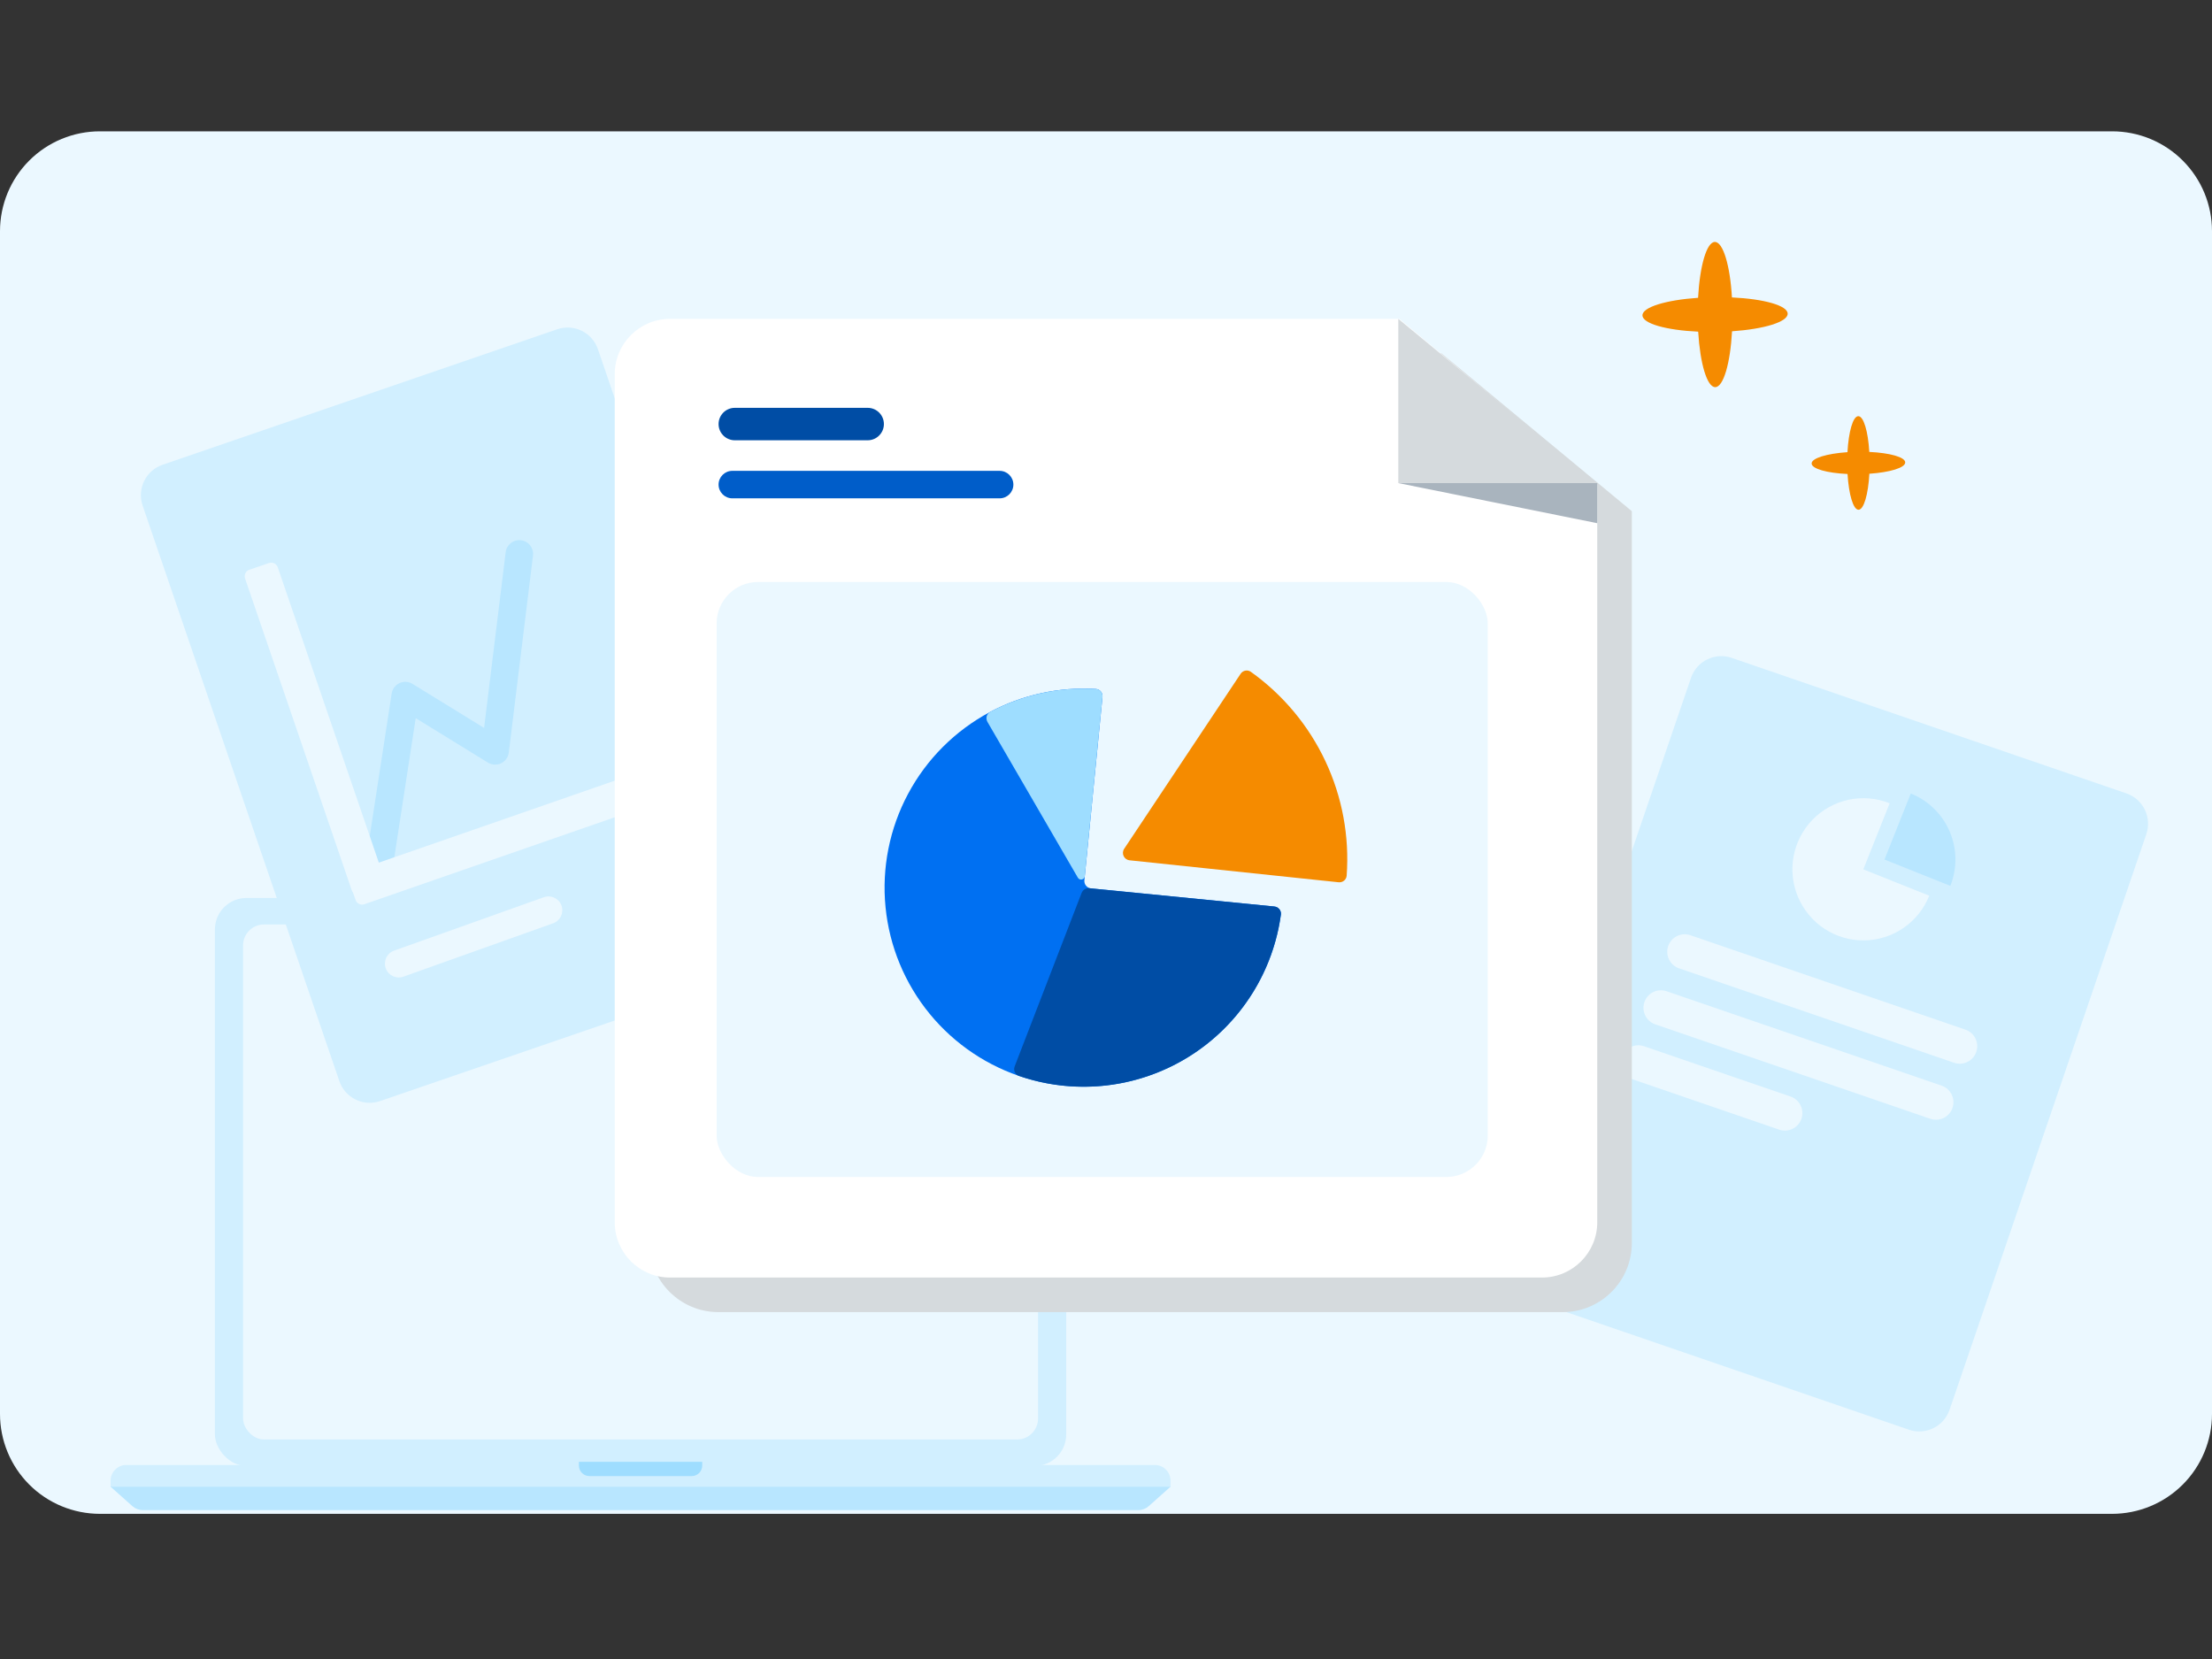 <svg width="320" height="240" viewBox="0 0 320 240" fill="none" xmlns="http://www.w3.org/2000/svg">
<rect x="0" y="0" width="320" height="240" fill="#333333" stroke="none"/>
<path d="M305.547 19H14.453C12.556 18.998 10.677 19.37 8.923 20.095C7.17 20.82 5.576 21.884 4.234 23.225C2.892 24.566 1.827 26.158 1.1 27.911C0.374 29.664 -8.08861e-07 31.543 0 33.44V204.547C0 208.38 1.523 212.056 4.233 214.767C6.944 217.477 10.62 219 14.453 219H305.547C309.38 219 313.056 217.477 315.767 214.767C318.477 212.056 320 208.38 320 204.547V33.44C320 31.543 319.626 29.664 318.9 27.911C318.173 26.158 317.108 24.566 315.766 23.225C314.424 21.884 312.83 20.82 311.077 20.095C309.323 19.37 307.444 18.998 305.547 19Z" fill="#EBF8FF"/>
<path d="M307.617 114.776L250.515 95.171C248.094 94.34 245.459 95.633 244.63 98.059L216.169 181.324C215.339 183.751 216.63 186.392 219.05 187.223L276.152 206.828C278.573 207.659 281.208 206.366 282.038 203.939L310.499 120.674C311.328 118.248 310.038 115.607 307.617 114.776Z" fill="#D1EFFF"/>
<path d="M273.369 116.204C271.484 115.449 269.418 115.272 267.433 115.695C265.447 116.118 263.631 117.121 262.214 118.578C260.798 120.034 259.844 121.88 259.473 123.88C259.103 125.88 259.332 127.945 260.133 129.815C260.934 131.684 262.269 133.274 263.971 134.382C265.673 135.491 267.665 136.069 269.694 136.043C271.724 136.018 273.701 135.389 275.374 134.238C277.047 133.086 278.343 131.464 279.096 129.575L269.558 125.763L273.369 116.204Z" fill="#EBF8FF"/>
<path d="M276.421 114.793L272.618 124.344L282.147 128.155C282.647 126.901 282.896 125.56 282.879 124.21C282.862 122.859 282.579 121.526 282.047 120.285C281.515 119.044 280.745 117.92 279.779 116.978C278.814 116.035 277.673 115.293 276.421 114.793Z" fill="#B8E6FF"/>
<path d="M284.329 148.955L244.538 135.293C243.218 134.84 241.781 135.545 241.329 136.868C240.877 138.191 241.58 139.631 242.901 140.084L282.692 153.746C284.012 154.199 285.448 153.494 285.901 152.171C286.353 150.848 285.649 149.408 284.329 148.955Z" fill="#EBF8FF"/>
<path d="M280.888 157.058L241.097 143.397C239.777 142.944 238.34 143.649 237.888 144.972C237.436 146.295 238.14 147.735 239.46 148.188L279.251 161.85C280.571 162.303 282.007 161.598 282.46 160.275C282.912 158.952 282.208 157.512 280.888 157.058Z" fill="#EBF8FF"/>
<path d="M259.033 158.632L237.835 151.354C236.515 150.901 235.078 151.606 234.626 152.929C234.174 154.252 234.877 155.692 236.197 156.145L257.396 163.423C258.716 163.876 260.152 163.171 260.605 161.848C261.057 160.525 260.353 159.085 259.033 158.632Z" fill="#EBF8FF"/>
<path d="M16 214.207C16 212.949 17.02 211.93 18.277 211.93H167.058C168.316 211.93 169.335 212.949 169.335 214.207V215.144H16V214.207Z" fill="#D1EFFF"/>
<path d="M19.147 217.884C19.565 218.257 20.105 218.463 20.664 218.463H164.671C165.231 218.463 165.771 218.257 166.188 217.884L169.335 215.074H16L19.147 217.884Z" fill="#B8E6FF"/>
<rect x="31.09" y="129.906" width="123.154" height="82.167" rx="4.554" fill="#D1EFFF"/>
<path d="M92.668 132.656C93.103 132.656 93.456 132.302 93.456 131.866C93.456 131.43 93.103 131.076 92.668 131.076C92.232 131.076 91.879 131.43 91.879 131.866C91.879 132.302 92.232 132.656 92.668 132.656Z" fill="#9EDDFF"/>
<rect x="35.162" y="133.736" width="115.011" height="74.509" rx="3.036" fill="#EBF8FF"/>
<path d="M83.748 211.473H101.588V212.019C101.588 212.857 100.908 213.537 100.07 213.537H85.266C84.427 213.537 83.748 212.857 83.748 212.019V211.473Z" fill="#9EDDFF"/>
<path d="M258.613 45.383C258.613 44.194 255.162 43.243 250.551 43.027C250.287 38.422 249.272 34.997 248.083 35C246.894 35.003 245.906 38.453 245.653 43.082C241.029 43.398 237.591 44.432 237.606 45.623C237.622 46.815 241.058 47.766 245.668 47.98C245.945 52.585 246.947 56.009 248.133 56.007C249.32 56.004 250.314 52.553 250.567 47.925C255.191 47.608 258.626 46.575 258.613 45.383Z" fill="#F58B00"/>
<path d="M275.617 66.897C275.617 66.13 273.393 65.517 270.422 65.378C270.252 62.41 269.598 60.203 268.831 60.205C268.065 60.207 267.428 62.431 267.265 65.413C264.285 65.617 262.069 66.283 262.08 67.051C262.09 67.819 264.304 68.432 267.275 68.57C267.454 71.538 268.099 73.744 268.864 73.743C269.628 73.741 270.269 71.517 270.432 68.534C273.412 68.33 275.626 67.664 275.617 66.897Z" fill="#F58B00"/>
<path d="M23.513 67.237L80.615 47.632C83.035 46.801 85.67 48.094 86.5 50.52L114.961 133.785C115.79 136.212 114.5 138.852 112.079 139.684L54.977 159.289C52.556 160.12 49.921 158.827 49.092 156.4L20.631 73.135C19.802 70.709 21.092 68.068 23.513 67.237Z" fill="#D1EFFF"/>
<path fill-rule="evenodd" clip-rule="evenodd" d="M75.372 78.152C76.463 78.286 77.239 79.279 77.105 80.37L73.605 108.869C73.522 109.542 73.103 110.126 72.492 110.42C71.882 110.714 71.164 110.677 70.587 110.322L60.14 103.893L56.596 126.93C56.429 128.016 55.413 128.761 54.327 128.594C53.241 128.427 52.495 127.411 52.663 126.324L56.663 100.324C56.764 99.665 57.189 99.101 57.794 98.821C58.399 98.541 59.105 98.583 59.672 98.932L70.032 105.307L73.154 79.884C73.288 78.793 74.281 78.018 75.372 78.152Z" fill="#B8E6FF"/>
<path d="M35.452 83.688C35.274 83.168 35.551 82.602 36.071 82.424L38.919 81.449C39.439 81.272 40.004 81.549 40.182 82.069L55.611 127.156C55.788 127.676 55.511 128.241 54.991 128.419L52.143 129.394C51.623 129.572 51.058 129.294 50.88 128.775L35.452 83.688Z" fill="#EBF8FF"/>
<path d="M52.71 130.812C52.191 130.993 51.624 130.718 51.444 130.199L50.456 127.355C50.276 126.836 50.55 126.269 51.069 126.089L96.085 110.453C96.604 110.272 97.171 110.547 97.351 111.066L98.339 113.91C98.519 114.429 98.244 114.996 97.725 115.176L52.71 130.812Z" fill="#EBF8FF"/>
<path d="M55.801 140.077C55.432 139.042 55.969 137.894 57.004 137.525L78.687 129.795C79.723 129.426 80.864 129.976 81.233 131.011C81.602 132.046 81.066 133.194 80.03 133.563L58.347 141.293C57.312 141.662 56.17 141.112 55.801 140.077Z" fill="#EBF8FF"/>
<path d="M93.932 61.127C93.932 55.604 98.409 51.127 103.932 51.127H208.541L236.068 73.949V179.817C236.068 185.34 231.591 189.817 226.068 189.817H103.932C98.409 189.817 93.932 185.34 93.932 179.817V61.127Z" fill="#D5DADD"/>
<path d="M88.932 54.127C88.932 49.709 92.514 46.127 96.932 46.127H202.441L231.068 70.103V176.817C231.068 181.236 227.486 184.817 223.068 184.817H96.932C92.514 184.817 88.932 181.236 88.932 176.817V54.127Z" fill="white"/>
<path d="M202.286 69.885L231.068 75.689V69.885H202.286Z" fill="#A9B4BE"/>
<path d="M202.286 69.886H231.068L202.286 46.127V69.886Z" fill="#D5DADD"/>
<rect x="103.671" y="84.193" width="111.557" height="86.076" rx="6" fill="#EBF8FF"/>
<path d="M159.492 100.824C159.551 100.233 159.119 99.705 158.527 99.669C153.214 99.344 147.906 100.497 143.199 103.012C138.175 105.695 134.059 109.808 131.373 114.831C128.686 119.853 127.549 125.56 128.106 131.228C128.663 136.897 130.888 142.273 134.5 146.677C138.112 151.081 142.949 154.315 148.399 155.97C153.849 157.625 159.668 157.627 165.119 155.975C170.57 154.323 175.409 151.092 179.023 146.69C182.41 142.566 184.58 137.587 185.301 132.312C185.381 131.724 184.947 131.198 184.357 131.14L157.836 128.52C157.246 128.461 156.814 127.935 156.873 127.345L159.492 100.824Z" fill="#0070F2"/>
<path d="M159.492 100.825C159.551 100.234 159.119 99.706 158.527 99.67C153.227 99.345 147.94 100.492 143.251 102.984C142.727 103.263 142.553 103.922 142.851 104.436L155.931 126.975C156.193 127.426 156.879 127.277 156.931 126.758L159.492 100.825Z" fill="#9EDDFF"/>
<path d="M184.357 131.14C184.947 131.198 185.381 131.724 185.301 132.312C184.75 136.345 183.349 140.22 181.188 143.678C178.836 147.441 175.647 150.609 171.869 152.936C168.091 155.262 163.826 156.685 159.408 157.092C155.347 157.466 151.256 156.972 147.407 155.649C146.846 155.457 146.571 154.832 146.784 154.279L156.472 129.177C156.646 128.726 157.1 128.447 157.581 128.494L184.357 131.14Z" fill="#004DA5"/>
<path d="M179.475 97.475C179.803 96.981 180.472 96.845 180.955 97.19C185.596 100.499 189.313 104.95 191.743 110.119C194.174 115.288 195.229 120.991 194.816 126.676C194.773 127.268 194.243 127.696 193.653 127.634L163.41 124.455C162.607 124.37 162.181 123.463 162.628 122.791L179.475 97.475Z" fill="#F58B00"/>
<path d="M125.524 59H106.299C105.004 59 103.953 60.05 103.953 61.346C103.953 62.642 105.004 63.693 106.299 63.693H125.524C126.82 63.693 127.87 62.642 127.87 61.346C127.87 60.05 126.82 59 125.524 59Z" fill="#004DA5"/>
<path d="M144.611 68.115H105.942C104.843 68.115 103.953 69.005 103.953 70.104C103.953 71.202 104.843 72.092 105.942 72.092H144.611C145.709 72.092 146.6 71.202 146.6 70.104C146.6 69.005 145.709 68.115 144.611 68.115Z" fill="#005DC9"/>
</svg>
